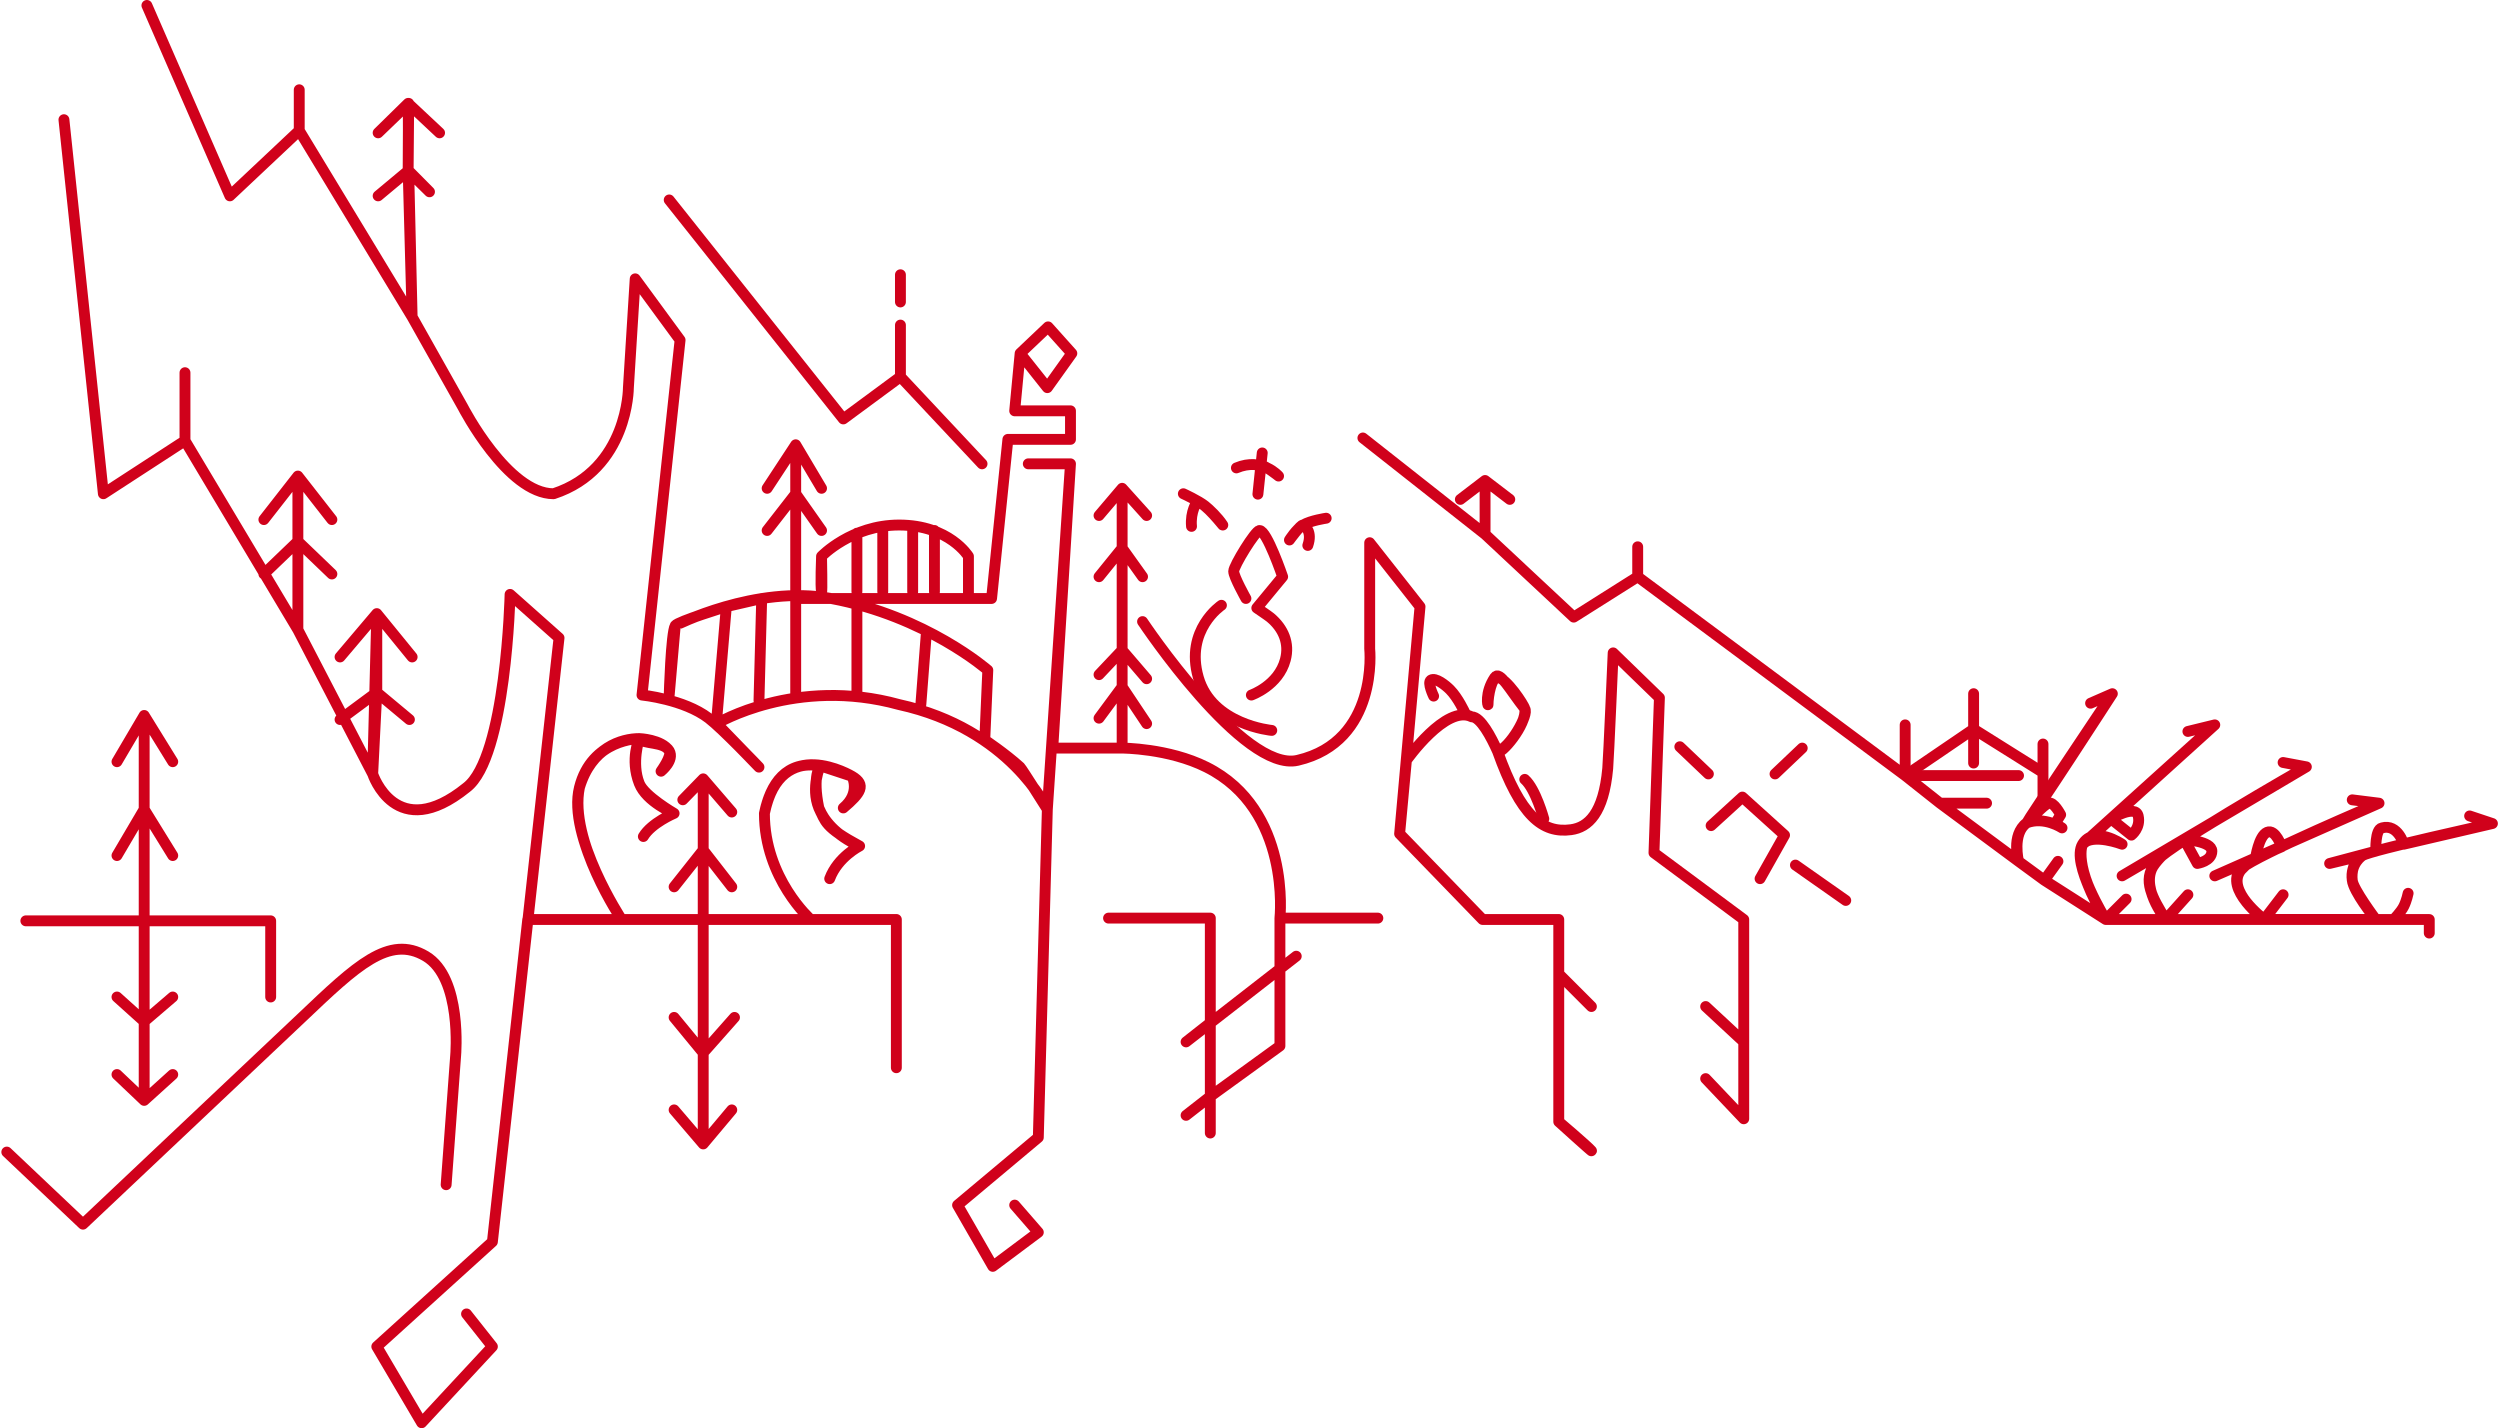 <svg xmlns="http://www.w3.org/2000/svg" viewBox="0 0 919 525"><defs/><g fill="none" fill-rule="evenodd" stroke="#D0011B" stroke-linecap="round" stroke-linejoin="round" stroke-width="4"><path d="M627 370l14 13v28.263L627 396.5l14 14.763V338l-33-24.5 2-57-17-16.5s-1.674 38.911-2 42.5c-1.5 16.5-7.185 21.646-13.5 22.5-10.5 1.419-18.5-5-26.986-28.796C555 275 562.163 262.607 560.5 260.5c-5.484-6.946-9.231-14.12-11-11.5-3.873 5.736-2.504 10.902-2.5 10 .014-3.432 1.317-10.126 3.514-10 3.168.182 9.752 10.157 9.986 11.5 1.019 5.855-9.162 17.549-9.986 15.704C548.201 271.023 544.278 263.5 541 263.5c-9.464-4.68-24 16-24 16l-2.5 27L545 338m40 32l-12-12v54.341S585.771 423.903 585 423c-1.398-1.638-12-10.659-12-10.659V338h-28l-30.5-31.5L522 223l-18.5-23.5v39s3.5 34-26.5 41c-19.964 4.658-57-51-57-51"/><path d="M467.5 268.5s-22-2-27-19.5 8.5-26.5 8.5-26.5"/><path d="M460 255.5s10-3.5 12.5-13c1.597-6.069-.697-11.466-5.5-15.5-.768-.645-5-3.5-5-3.5l9.5-11.5s-5.78-17-8.5-17c-1.501 0-9.5 13-9.5 15s4.5 10 4.5 10M435 181.5s5.528 2.523 8 4.5c1.554 1.243 4.663 4.18 6.5 7 .667 1.025-6.5-8.5-9.5-8.5 0 0-2.5 3.5-2 9M480.75 200.5c1.75-5-.965-7.206-1.75-7.5-.785-.294-5 5.5-5 5.5s2.5-4 5-5.5c2.8-1.68 8.5-2.5 8.5-2.5M464 166.5l-1.595 15.153L463.5 171c1.5 0 6.5 4 6.5 4s-6-7-15.5-3M246 73.5l64 80.5 21-15.5v-19 19l30 32M331 111v-10M567.5 301s-3-11-7-14.5M538.5 262s-2.5-5.5-5.5-8.5c-1.628-1.628-5.313-4.573-7-3.5-1.423.905 1 5.885 1 5.885M23.5 44L38 181.5 68 162v-25 25l41.5 69.5V175L97 191l12.5-16 12.5 16-12.5-16v24L97 211l12.5-12 12.5 12-12.5-12v32.5l27.5 53 1.511-58.938L125 241.5l13.511-15.938L151.5 241.5l-12.989-15.938V254.5L125 264.5l13.511-10L150.5 264.5l-11.989-10L137 284.5s8.5 26 34.5 5c14.65-11.087 16-71 16-71l18 16-24.5 222-42.489 38.5L155 523l26-28-9.5-12 9.5 12-26 28-16.489-28L181 456.5 194 338h34.5S209 309 213 289.5c4.427-14.756 15.5-18 22-18 1.454 2.181 9 1 11 4.5s-3 7.5-3 7.5 4.18-5.729 3-7.5c-2.82-4.229-11-4.5-11-4.5s-3 9 0 16.5c1.868 4.67 12.802 10.995 12.802 10.995S239.5 302.5 236.5 307.5c3-5 11.302-8.505 11.302-8.505S237.646 294.803 235 288c-3.5-9 0-16.5 0-16.5s-17.5 0-22 18 15.5 48.5 15.5 48.5h30v-51.695L269 298.5l-10.5-12.195L251 294l7.5-7.695V312.5L269 326l-10.5-13.5-10.698 13.5L258.5 312.5v108.012L269 408l-10.5 12.512L247.802 408 258.5 420.512V387l11.5-13-11.5 13-10.698-13L258.5 387v-49H298s-17-15-17-39.005c6-29.495 32.23-13.621 32.23-13.621C318.5 288.5 316.5 291.5 310 297c6.5-5.5 3.23-11.626 3.23-11.626L301.5 281.5s-3 3.5-.5 15.5c2.5 5 2 7 15 14 0 0-8 4-11 12 3-8 11-12 11-12-9-4-13.253-9.645-15-14-3.035-7.565.5-15.5.5-15.5-12.5-2-18.244 6.537-20.5 17.495 0 24 17 39.005 17 39.005h31.5v54.5"/><path d="M375 129.906l10.274-9.749 8.729 9.749L385 142.5l-10-12.594-2 21.115h20.509v10.493H370.5L364.5 220H356v-15.5m-12.5 13V195v22.5zm-8 0V194v23.5zm-11 0V194v23.5zm-9.5 0V196v21.5zm-13-13s.29 14.079 0 13c-.459-1.704 0-13 0-13s11-11.5 28.5-11.5c18.5 0 25.5 11.5 25.5 11.5V220h-63.5v-38.5L282 195l10.5-13.5L302 195l-9.5-13.5v-18l9.5 16-9.5-16-10.5 16 10.5-16v92V220m22.5 35.5v-34 34zm23.5 3.5l2-26-2 26zM280 220l-1 37.5 1-37.5-13 3-3.5 41 3.5-41s-17.886 5.468-18.776 6.956C246.653 232.583 246 255.5 246 255.5l2.224-25.544S277.848 214.865 305.5 220c35 6.5 57.615 26.35 57.615 26.35L362 272s7.5 5 13 10c.655.655 10 15.5 10 15.5M373 443l8.684 10-16.739 12.513L352 443l29.684-24.87L385 297.5l8.509-127H378h15.509L387 275h25.5v-95.5l9 10-9-10-8.5 10 8.5-10v22L420 212l-7.5-10.5L404 212l8.5-10.5V239l9 10.5-9-10.5-8.5 9 8.5-9v13.5l9 13.5-9-13.5L404 264l8.5-11.5V275s17 0 31 7c31.331 15.665 27 55.5 27 55.5h36-36v47l-25.59 18.543L436 410l8.91-6.957V416.5v-79H407.5h37.41V376L436 383l40.5-31.5m-91.5-54S371.5 268 330.5 259c-38-10.5-67 7-67 7l15.5 16s-13.376-14.088-18.5-18c-9.153-6.988-24.5-8.5-24.5-8.5L250 125l-16.5-22.5-2.5 40s0 30-27.5 39c-16.933 0-33.331-31.81-33.331-31.81L151.5 116.5l-1.261-53.705 7.64 7.711-7.846-7.711c.093-10.622.11-21.601 0-24.795l11.554 10.828L150.034 38 139 48.828 150.239 38l-.205 24.795L139 72l11.034-9.205L151.5 116.5 110 48V33v15L84.5 72 54 2"/><g><path d="M501 161l44.912 35.397v-19.771l-9.084 6.947 9.084-6.947 9.084 6.947-9.084-6.947v19.771l32.595 30.458L602.018 212v-11 11l98.32 73.098v-18.638 18.638h41.679-41.679l12.824 10.153h17.099-17.099l28.855 21.374S739.5 306.5 745 302.5c6.5-2.5 13 1.835 13 1.835l-2.5-1.603 2-3.232s-2.594-5.03-4.5-4.249c-1.906.781-6.474 5.914-8 7.249 0-.406 31.5-47.5 31.5-47.5l-8 3.5 8-3.5s-30.106 46.613-31.5 47.5c-5.908 4.543-2.982 14.125-2.982 14.125l9.482 6.947 5-6.947-5 6.947 22.579 14.427s-12.824-20.592-8.55-27.662c4.275-7.07 14.555 0 14.555 0s-10.814-4.151-14.555 0C764.008 312.024 776 301 776 301l7.5 6s3.5-2.665 2.5-7.063C785 295.539 776 301 776 301l38.155-34.539-9.883 2.421 9.883-2.421-48.626 43.876s-3.74 7.891 8.55 27.662l7.481-7.481-7.481 7.481h22.032s-10.277-12.824-3.864-20.591c-1.603-2.92 55.572-35.516 55.572-35.516l-8.55-1.603 8.55 1.603-67.735 40.076 22.85-13.359s10.153.534 10.153 4.275c0 3.74-5.343 4.524-5.343 4.524l-4.809-8.798s-5.878 2.635-10.687 8.798c-4.809 6.163-1.093 12.576 3.864 20.591l8.161-9.084-8.161 9.084h36.212s-14.962-11.221-8.55-18.702c6.412-5.343 50.763-24.046 50.763-24.046l-9.846-1.231 9.846 1.231-60.381 26.717 24.58-10.687s-2.233-6.653-5.343-5.343c-3.111 1.31-4.275 9.618-4.275 9.618l-2.137 1.069-3.206 3.206c-5.878 7.481 8.55 18.168 8.55 18.168l6.947-9.084-6.947 9.084h41.029s-2.24-2.732-4.446-5.984c-1.989-2.933-3.95-6.288-4.215-8.443-.357-2.903.378-7.045 3.776-9.084 3.398-2.039 47.749-11.756 47.749-11.756l-8.385-2.795 8.385 2.795-32.595 7.605s-2.137-7.605-8.015-6.002c-2.593.466-2.254 8.55-2.254 8.55l-16.983 4.524 12.098-2.92s-4.617 2.92-3.776 9.084c.166 3.115 8.661 14.444 8.661 14.444h6.529s2.672-2.688 3.74-4.826c1.069-2.137 1.603-4.809 1.603-4.809s-.534 2.672-1.603 4.809c-1.069 2.137-3.74 4.826-3.74 4.826H893V343"/><path d="M751 292.5v-19V284l-25.5-16v12.5V255v13L702 284M678.5 331L660 318M652.5 284.5l10-9.5M628 284.5l-10.5-10M647 323l9-16-15.5-14-11.5 10.5"/></g><g><path d="M9.5 338.5H53v37l10.5-9-10.5 9-10-9 10 9v29L43 395l10 9.5 10.5-9.5-10.5 9.5V263.009L43 280l10-16.991L63.5 280 53 263v34.5l10.5 17-10.5-17-10 17 10-17v41h46.5v28"/><path d="M2.5 423.5l28 26.5 80.5-76c20-19 32-30.5 45.5-22.5s11 36.5 11 36.5l-3.5 47.5"/></g></g></svg>
